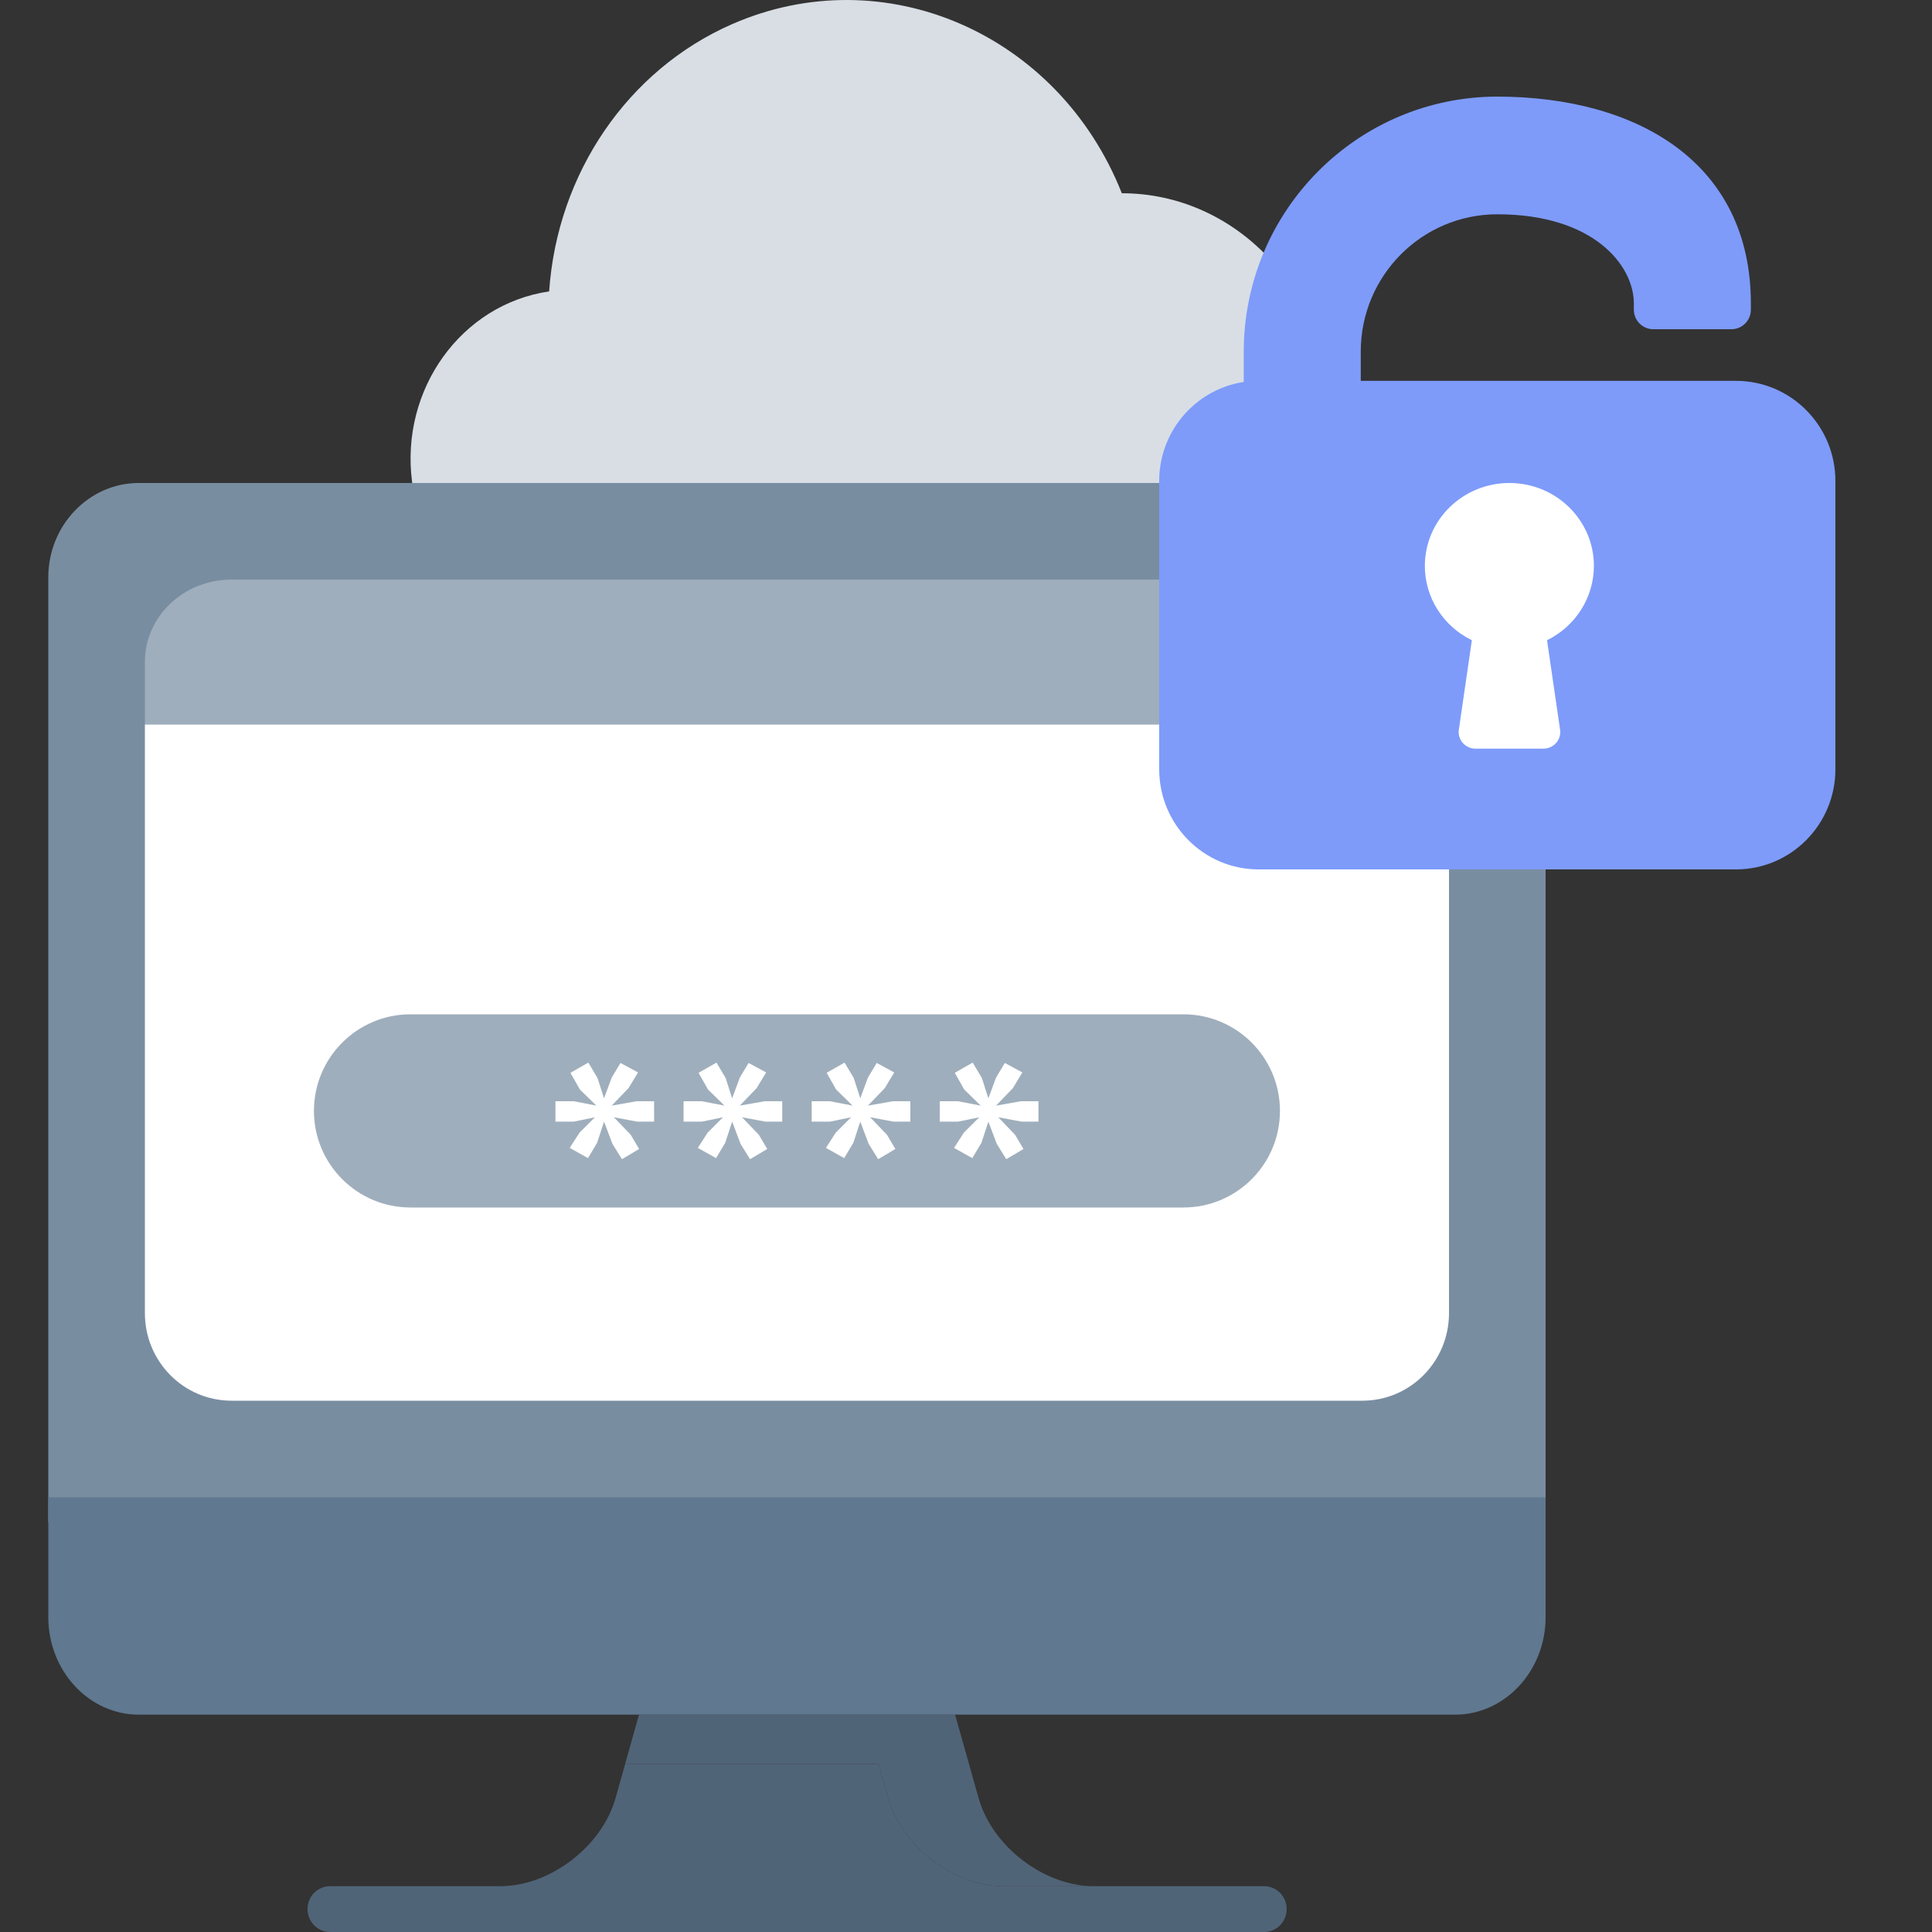 <svg width="80" height="80" viewBox="0 0 80 80" fill="none" xmlns="http://www.w3.org/2000/svg">
<rect x="0" y="0" width="80" height="80" fill="#333333" stroke="none"/>
<path d="M46.452 8.002C43.828 1.375 36.599 -1.758 30.305 1.004C26 2.892 23.074 7.171 22.739 12.067C19.101 12.597 16.561 16.13 17.064 19.959C17.519 23.424 20.334 26.003 23.656 26H46.452C51.173 26 55 21.971 55 17.001C55 12.031 51.173 8.002 46.452 8.002Z" fill="#d8dee4"/>
<path d="M2 63.032V23.903C2 21.756 3.684 20 5.743 20H60.257C62.316 20 64 21.756 64 23.903V63.032H2Z" fill="#798da1"/>
<path d="M2 62V66.967C2 69.185 3.684 71 5.743 71L60.257 71C62.316 71 64 69.185 64 66.967V62L2 62Z" fill="#607890"/>
<path d="M26.46 71H39.548L40.521 74.454C41.086 76.461 43.233 78.103 45.292 78.103H41.549C39.491 78.103 37.344 76.461 36.779 74.454L36.381 73.044H25.884L26.46 71Z" fill="#506478"/>
<path d="M45.246 78.103H52.343C52.859 78.103 53.278 78.527 53.278 79.051C53.278 79.575 52.859 80 52.343 80H13.669C13.153 80 12.734 79.575 12.734 79.051C12.734 78.527 13.153 78.103 13.669 78.103H20.747C22.797 78.087 24.926 76.451 25.489 74.454L25.887 73.043H36.381L36.779 74.454C37.344 76.461 39.491 78.103 41.549 78.103H45.292C45.276 78.103 45.261 78.103 45.246 78.103Z" fill="#506478"/>
<path d="M60 27.405V30H6V27.405C6 25.524 7.606 24 9.587 24H56.414C58.395 24 60 25.524 60 27.405Z" fill="#9faebc"/>
<path d="M60 30V54.376C60 56.378 58.395 58 56.414 58H9.587C7.606 58 6 56.378 6 54.376V30H60Z" fill="#fff"/>
<path d="M13 46C13 43.791 14.791 42 17 42H49C51.209 42 53 43.791 53 46C53 48.209 51.209 50 49 50H17C14.791 50 13 48.209 13 46Z" fill="#9faebc"/>
<path d="M24.362 44L24.74 44.634L25.012 45.479L25.33 44.619L25.693 44.015L26.42 44.407L26.026 45.057L25.33 45.781L26.359 45.6H27.085V46.445H26.389L25.421 46.264L26.117 46.989L26.465 47.577L25.754 48L25.36 47.366L25.012 46.445L24.725 47.321L24.347 47.955L23.59 47.532L23.999 46.898L24.634 46.264L23.757 46.445H23V45.6H23.757L24.695 45.781L24.014 45.117L23.62 44.423L24.362 44Z" fill="#fff"/>
<path d="M29.667 44L30.045 44.634L30.317 45.479L30.635 44.619L30.998 44.015L31.724 44.407L31.331 45.057L30.635 45.781L31.664 45.6H32.39V46.445H31.694L30.726 46.264L31.422 46.989L31.77 47.577L31.059 48L30.665 47.366L30.317 46.445L30.03 47.321L29.651 47.955L28.895 47.532L29.303 46.898L29.939 46.264L29.061 46.445H28.305V45.6H29.061L30 45.781L29.319 45.117L28.925 44.423L29.667 44Z" fill="#fff"/>
<path d="M34.971 44L35.35 44.634L35.622 45.479L35.94 44.619L36.303 44.015L37.029 44.407L36.636 45.057L35.94 45.781L36.969 45.6H37.695V46.445H36.999L36.031 46.264L36.727 46.989L37.075 47.577L36.364 48L35.97 47.366L35.622 46.445L35.335 47.321L34.956 47.955L34.2 47.532L34.608 46.898L35.244 46.264L34.366 46.445H33.61V45.6H34.366L35.304 45.781L34.623 45.117L34.23 44.423L34.971 44Z" fill="#fff"/>
<path d="M40.276 44L40.655 44.634L40.927 45.479L41.245 44.619L41.608 44.015L42.334 44.407L41.941 45.057L41.245 45.781L42.274 45.6H43V46.445H42.304L41.336 46.264L42.032 46.989L42.38 47.577L41.668 48L41.275 47.366L40.927 46.445L40.639 47.321L40.261 47.955L39.505 47.532L39.913 46.898L40.549 46.264L39.671 46.445H38.914V45.6H39.671L40.609 45.781L39.928 45.117L39.535 44.423L40.276 44Z" fill="#fff"/>
<path d="M62 4C56.204 4.007 51.507 8.73 51.5 14.559V21.057C51.5 21.505 51.862 21.869 52.308 21.869H55.538C55.985 21.869 56.346 21.505 56.346 21.057V14.559C56.346 11.419 58.877 8.873 62 8.873C66 8.873 67.654 11 67.654 12.559V12.821C67.654 13.27 68.016 13.633 68.462 13.633H71.692C72.138 13.633 72.5 13.27 72.5 12.821V12.559C72.493 6.73 67.796 4.007 62 4Z" fill="#7e9bfa"/>
<path d="M52.118 15.77H71.882C74.156 15.77 76 17.627 76 19.918V31.852C76 34.143 74.156 36 71.882 36H52.118C49.843 36 48 34.143 48 31.852V19.919C48 17.627 49.843 15.77 52.118 15.77Z" fill="#7e9bfa"/>
<path d="M66 23.448C66.008 21.552 64.448 20.008 62.515 20C60.582 19.992 59.008 21.523 59 23.419C58.994 24.729 59.75 25.928 60.947 26.51L60.407 30.217C60.353 30.593 60.619 30.94 61.002 30.993C61.035 30.998 61.067 31 61.1 31H63.9C64.287 31.004 64.603 30.699 64.607 30.32C64.607 30.286 64.605 30.251 64.6 30.217L64.059 26.51C65.243 25.929 65.993 24.745 66 23.448Z" fill="#fff"/>
</svg>
